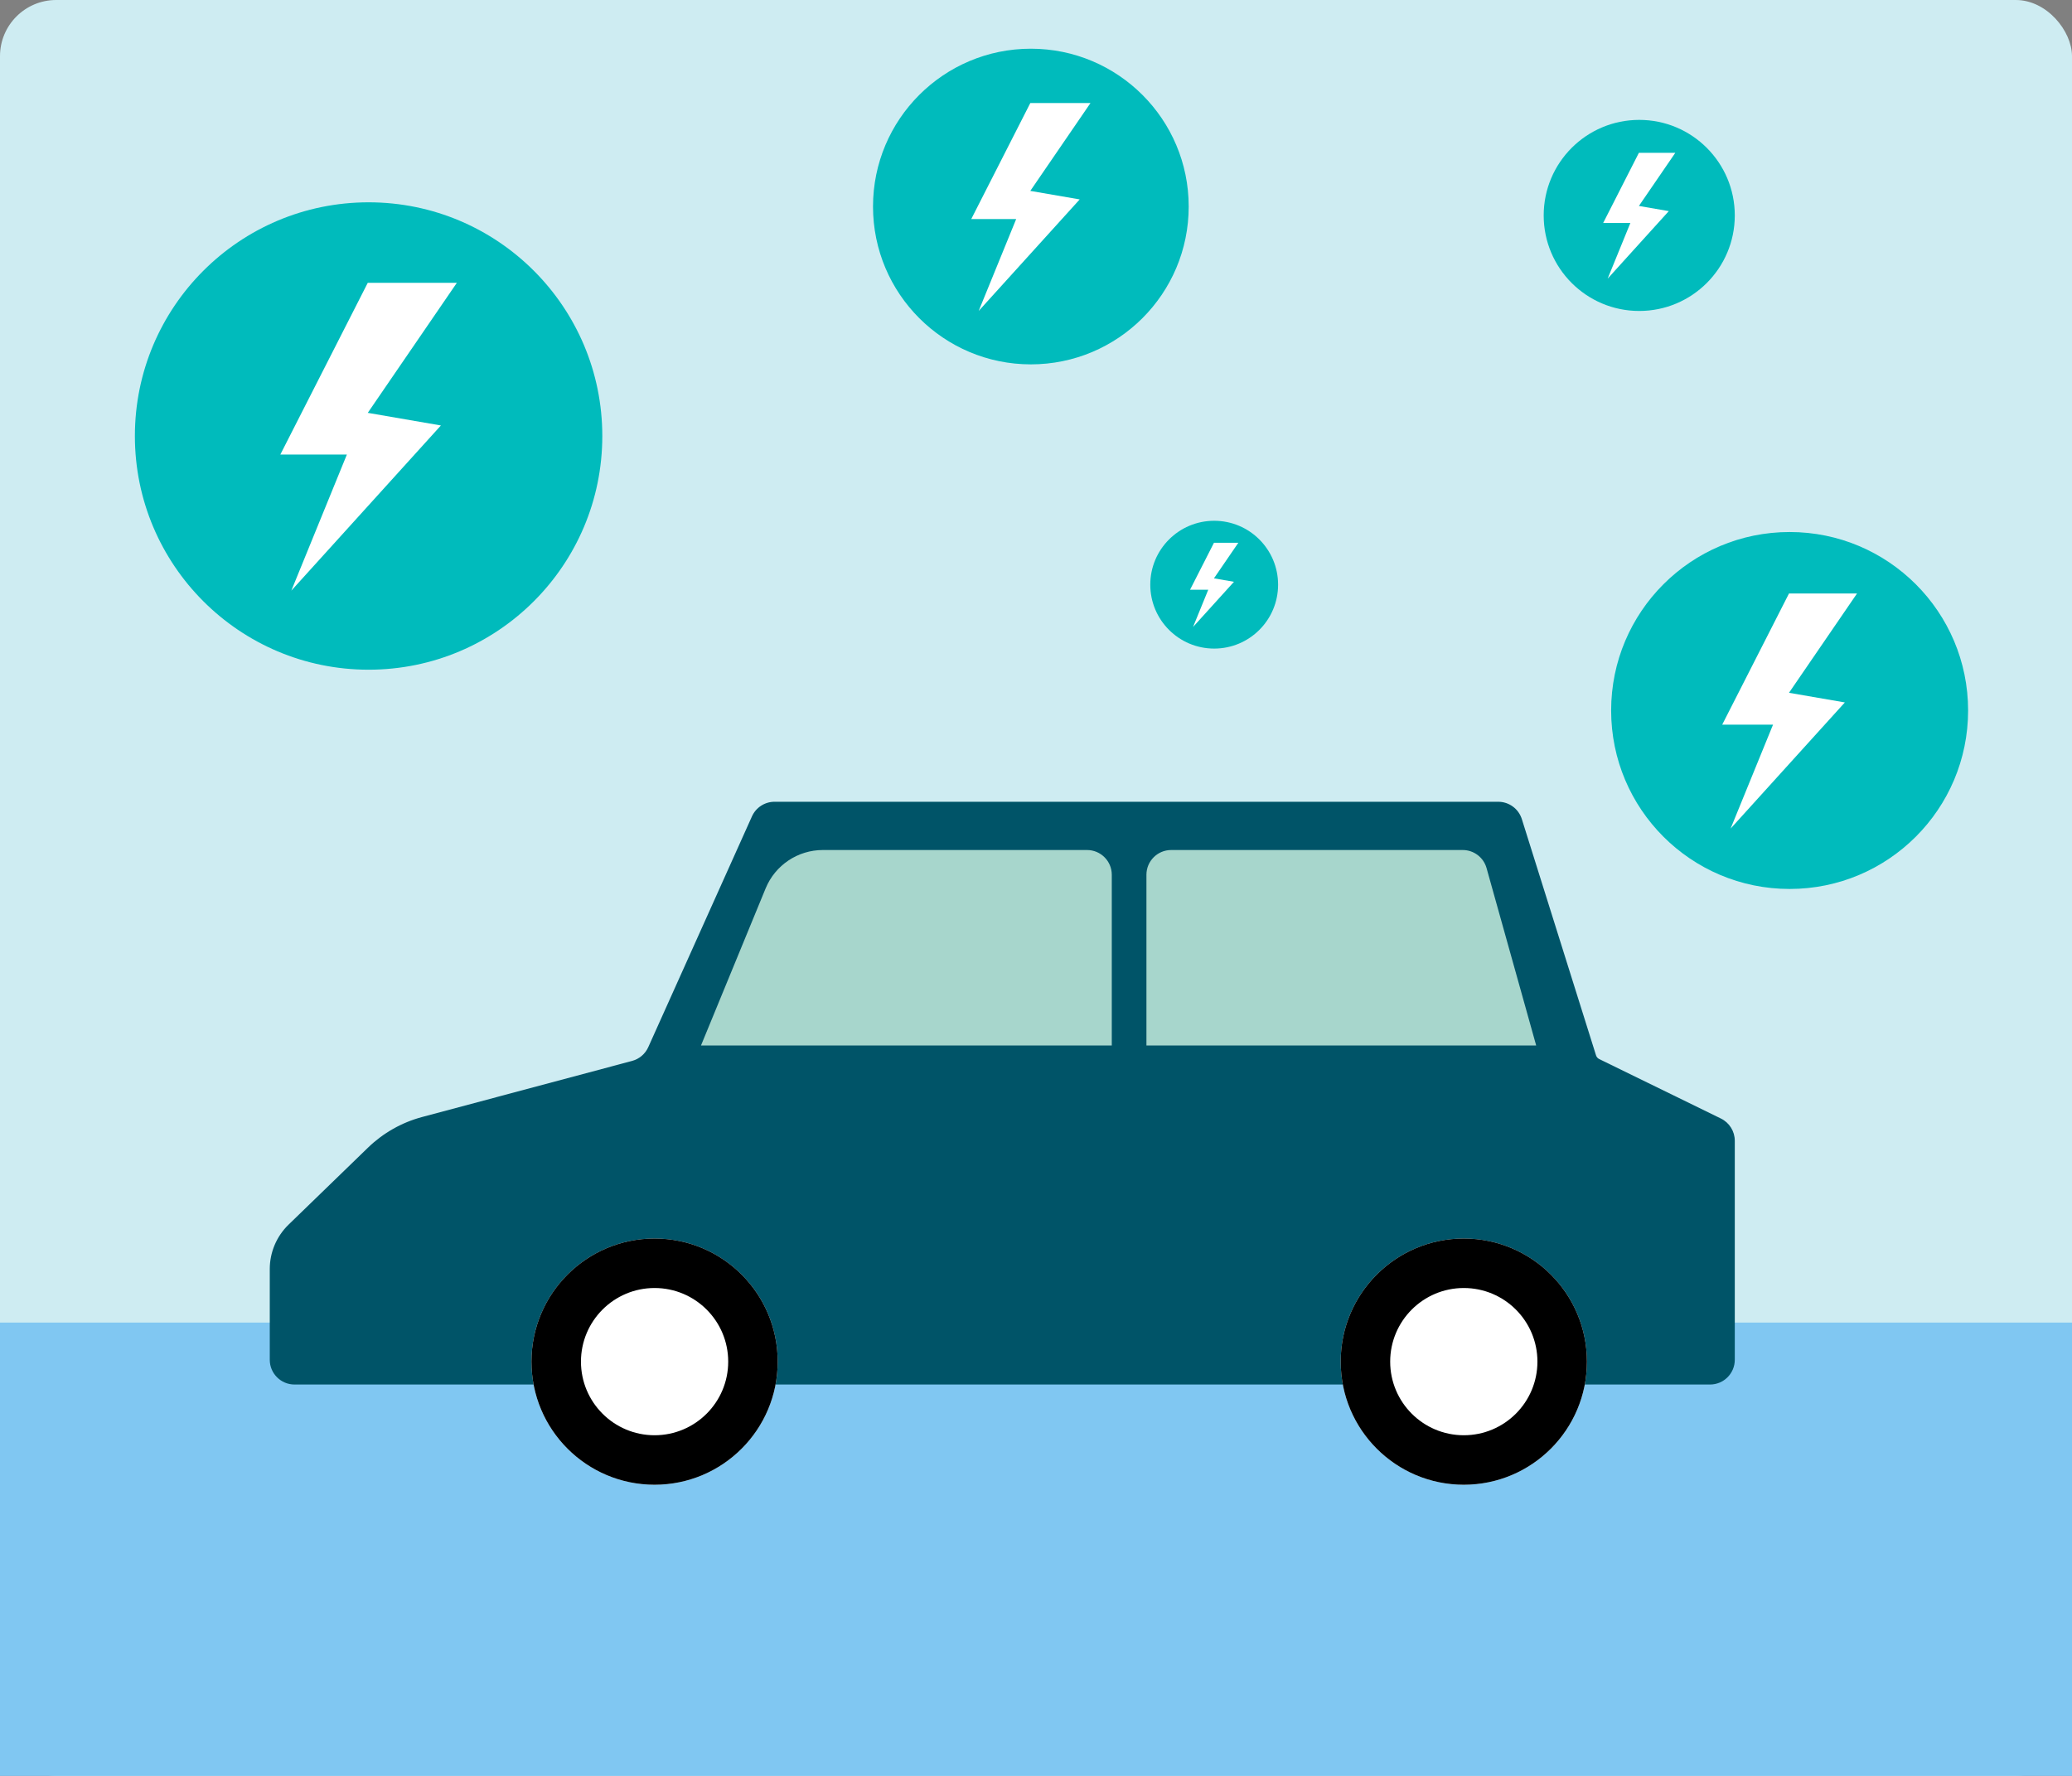 <svg width="553" height="474" viewBox="0 0 553 474" fill="none" xmlns="http://www.w3.org/2000/svg">
<rect x="0" y="0" width="553" height="474" fill="#808080" stroke="none"/>
<rect width="553" height="474" rx="15" fill="#CEECF2"/>
<rect y="353" width="553" height="121" fill="#80C7F2"/>
<path d="M72 338.72V362.937C72 366.584 74.957 369.541 78.605 369.541H456.395C460.043 369.541 463 366.584 463 362.937V304.48C463 301.957 461.562 299.654 459.296 298.546L426.816 282.671C426.409 282.472 426.102 282.114 425.966 281.682L406.166 218.626C405.301 215.873 402.75 214 399.865 214H206.717C204.116 214 201.758 215.526 200.692 217.898L173.018 279.495C172.204 281.307 170.617 282.657 168.698 283.169L112.659 298.14C107.219 299.594 102.241 302.414 98.198 306.334L77.019 326.864C73.811 329.974 72 334.251 72 338.72Z" fill="#005468"/>
<path d="M204.344 237.109L187.087 279.057H296.726V233.484C296.726 229.836 293.769 226.879 290.121 226.879H219.614C212.922 226.879 206.891 230.919 204.344 237.109Z" fill="#A7D6CC"/>
<path d="M390.392 226.879H312.577C308.93 226.879 305.973 229.836 305.973 233.484V279.057H409.997L396.752 231.705C395.954 228.852 393.354 226.879 390.392 226.879Z" fill="#A7D6CC"/>
<path d="M207.562 363.432C207.562 381.579 192.851 396.291 174.703 396.291C156.556 396.291 141.845 381.579 141.845 363.432C141.845 345.285 156.556 330.573 174.703 330.573C192.851 330.573 207.562 345.285 207.562 363.432Z" fill="white"/>
<path fill-rule="evenodd" clip-rule="evenodd" d="M174.703 383.081C185.555 383.081 194.352 374.284 194.352 363.432C194.352 352.58 185.555 343.783 174.703 343.783C163.851 343.783 155.054 352.58 155.054 363.432C155.054 374.284 163.851 383.081 174.703 383.081ZM174.703 396.291C192.851 396.291 207.562 381.579 207.562 363.432C207.562 345.285 192.851 330.573 174.703 330.573C156.556 330.573 141.845 345.285 141.845 363.432C141.845 381.579 156.556 396.291 174.703 396.291Z" fill="black"/>
<path d="M423.537 363.432C423.537 381.579 408.826 396.291 390.678 396.291C372.531 396.291 357.82 381.579 357.82 363.432C357.82 345.285 372.531 330.573 390.678 330.573C408.826 330.573 423.537 345.285 423.537 363.432Z" fill="white"/>
<path fill-rule="evenodd" clip-rule="evenodd" d="M390.678 383.081C401.53 383.081 410.327 374.284 410.327 363.432C410.327 352.58 401.53 343.783 390.678 343.783C379.826 343.783 371.029 352.58 371.029 363.432C371.029 374.284 379.826 383.081 390.678 383.081ZM390.678 396.291C408.826 396.291 423.537 381.579 423.537 363.432C423.537 345.285 408.826 330.573 390.678 330.573C372.531 330.573 357.82 345.285 357.82 363.432C357.82 381.579 372.531 396.291 390.678 396.291Z" fill="black"/>
<circle cx="98.375" cy="116.375" r="62.375" fill="#00BBBC"/>
<path d="M121.931 75.483H98.155L74.819 121.323H92.578L77.755 157.645L117.674 113.561L98.155 110.193L121.931 75.483Z" fill="white"/>
<circle cx="477.636" cy="189.636" r="47.636" fill="#00BBBC"/>
<path d="M495.625 158.406H477.468L459.646 193.415H473.209L461.888 221.153L492.375 187.487L477.468 184.914L495.625 158.406Z" fill="white"/>
<circle cx="275.127" cy="55.127" r="42.127" fill="#00BBBC"/>
<path d="M291.036 27.509H274.978L259.218 58.469H271.211L261.2 82.999L288.161 53.227L274.978 50.952L291.036 27.509Z" fill="white"/>
<circle cx="437.5" cy="57.5" r="25.5" fill="#00BBBC"/>
<path d="M447.13 40.782H437.41L427.87 59.523H435.13L429.07 74.372L445.39 56.35L437.41 54.972L447.13 40.782Z" fill="white"/>
<circle cx="324.057" cy="156.057" r="17.056" fill="#00BBBC"/>
<path d="M330.498 144.875H323.996L317.615 157.41H322.471L318.418 167.342L329.334 155.287L323.996 154.366L330.498 144.875Z" fill="white"/>
</svg>
